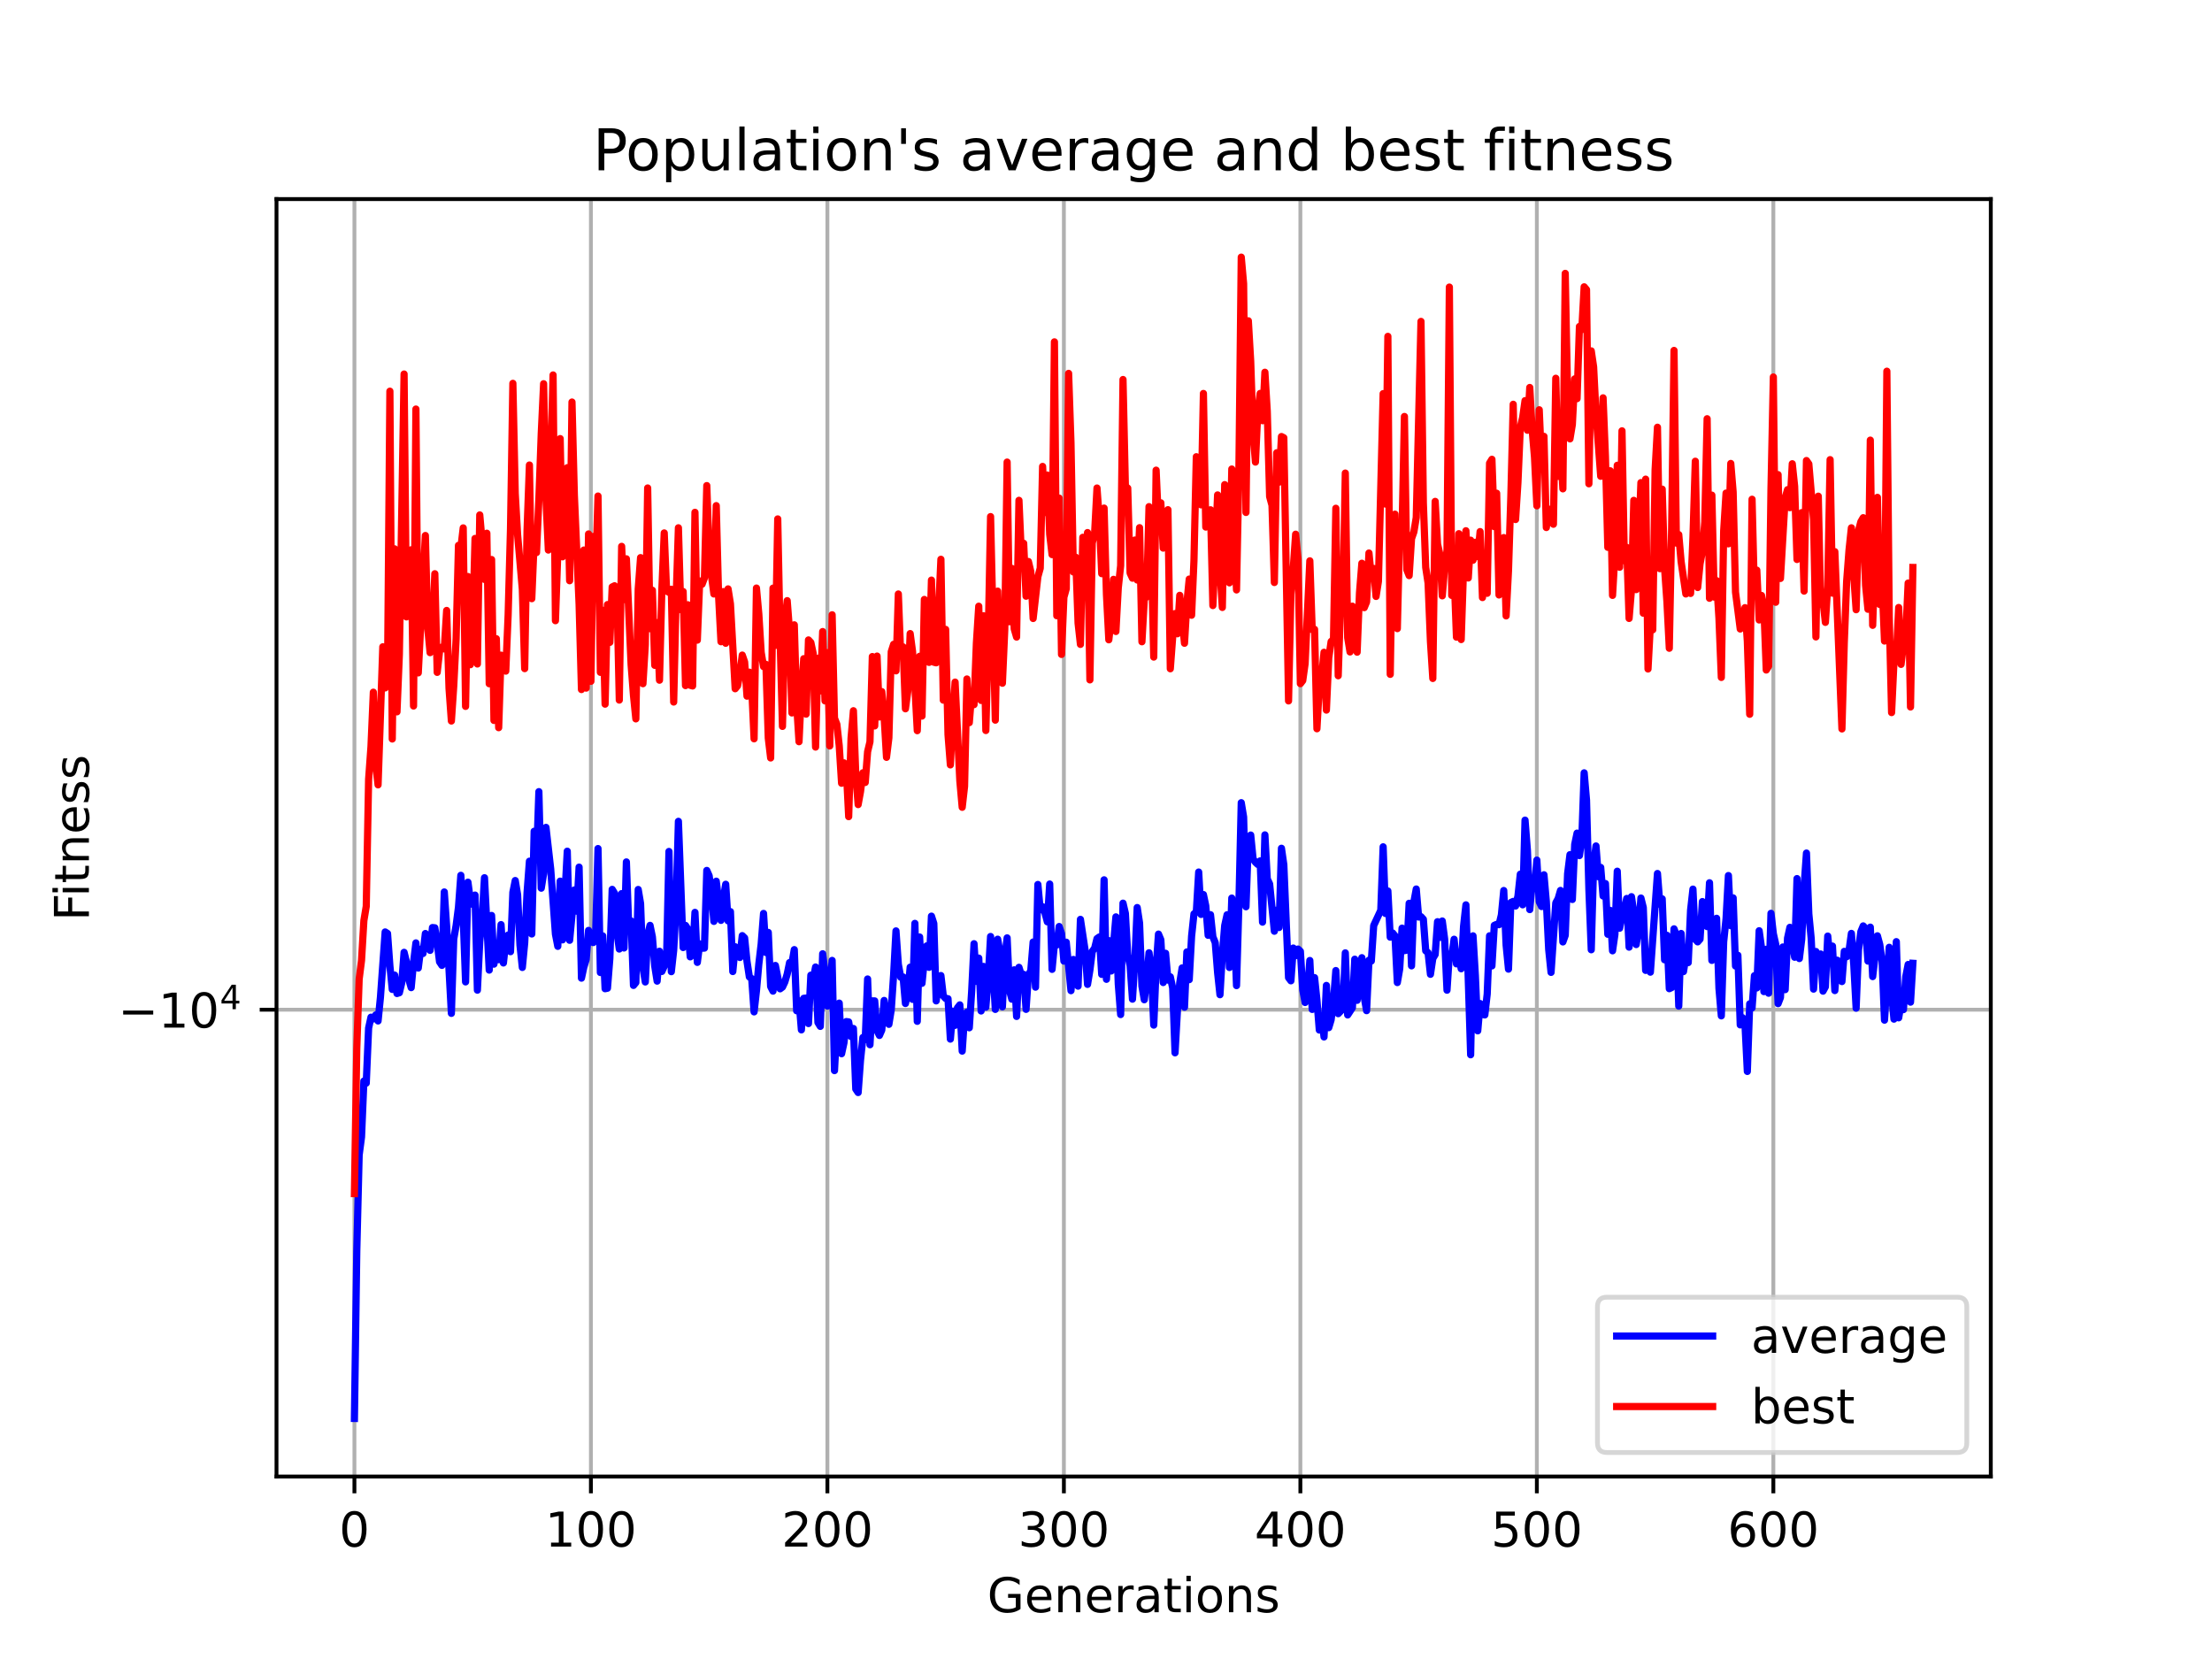 <?xml version="1.0" encoding="utf-8" standalone="no"?>
<!DOCTYPE svg PUBLIC "-//W3C//DTD SVG 1.1//EN"
  "http://www.w3.org/Graphics/SVG/1.1/DTD/svg11.dtd">
<!-- Created with matplotlib (https://matplotlib.org/) -->
<svg height="345.6pt" version="1.1" viewBox="0 0 460.8 345.6" width="460.8pt" xmlns="http://www.w3.org/2000/svg" xmlns:xlink="http://www.w3.org/1999/xlink">
 <defs>
  <style type="text/css">*{stroke-linecap:butt;stroke-linejoin:round;}</style>
 </defs>
 <g id="figure_1">
  <g id="patch_1">
   <path d="M 0 345.6 
L 460.8 345.6 
L 460.8 0 
L 0 0 
z
" style="fill:#ffffff;"/>
  </g>
  <g id="axes_1">
   <g id="patch_2">
    <path d="M 57.6 307.584 
L 414.72 307.584 
L 414.72 41.472 
L 57.6 41.472 
z
" style="fill:#ffffff;"/>
   </g>
   <g id="matplotlib.axis_1">
    <g id="xtick_1">
     <g id="line2d_1">
      <path clip-path="url(#p849c6e7dfd)" d="M 73.833 307.584 
L 73.833 41.472 
" style="fill:none;stroke:#b0b0b0;stroke-linecap:square;stroke-width:0.8;"/>
     </g>
     <g id="line2d_2">
      <defs>
       <path d="M 0 0 
L 0 3.5 
" id="m613e7c5fed" style="stroke:#000000;stroke-width:0.8;"/>
      </defs>
      <g>
       <use style="stroke:#000000;stroke-width:0.8;" x="73.833" xlink:href="#m613e7c5fed" y="307.584"/>
      </g>
     </g>
     <g id="text_1">
      <!-- 0 -->
      <g transform="translate(70.651 322.182)scale(0.1 -0.1)">
       <defs>
        <path d="M 31.781 66.406 
Q 24.172 66.406 20.328 58.906 
Q 16.5 51.422 16.5 36.375 
Q 16.5 21.391 20.328 13.891 
Q 24.172 6.391 31.781 6.391 
Q 39.453 6.391 43.281 13.891 
Q 47.125 21.391 47.125 36.375 
Q 47.125 51.422 43.281 58.906 
Q 39.453 66.406 31.781 66.406 
z
M 31.781 74.219 
Q 44.047 74.219 50.516 64.516 
Q 56.984 54.828 56.984 36.375 
Q 56.984 17.969 50.516 8.266 
Q 44.047 -1.422 31.781 -1.422 
Q 19.531 -1.422 13.062 8.266 
Q 6.594 17.969 6.594 36.375 
Q 6.594 54.828 13.062 64.516 
Q 19.531 74.219 31.781 74.219 
z
" id="DejaVuSans-48"/>
       </defs>
       <use xlink:href="#DejaVuSans-48"/>
      </g>
     </g>
    </g>
    <g id="xtick_2">
     <g id="line2d_3">
      <path clip-path="url(#p849c6e7dfd)" d="M 123.097 307.584 
L 123.097 41.472 
" style="fill:none;stroke:#b0b0b0;stroke-linecap:square;stroke-width:0.8;"/>
     </g>
     <g id="line2d_4">
      <g>
       <use style="stroke:#000000;stroke-width:0.8;" x="123.097" xlink:href="#m613e7c5fed" y="307.584"/>
      </g>
     </g>
     <g id="text_2">
      <!-- 100 -->
      <g transform="translate(113.554 322.182)scale(0.1 -0.1)">
       <defs>
        <path d="M 12.406 8.297 
L 28.516 8.297 
L 28.516 63.922 
L 10.984 60.406 
L 10.984 69.391 
L 28.422 72.906 
L 38.281 72.906 
L 38.281 8.297 
L 54.391 8.297 
L 54.391 0 
L 12.406 0 
z
" id="DejaVuSans-49"/>
       </defs>
       <use xlink:href="#DejaVuSans-49"/>
       <use x="63.623" xlink:href="#DejaVuSans-48"/>
       <use x="127.246" xlink:href="#DejaVuSans-48"/>
      </g>
     </g>
    </g>
    <g id="xtick_3">
     <g id="line2d_5">
      <path clip-path="url(#p849c6e7dfd)" d="M 172.362 307.584 
L 172.362 41.472 
" style="fill:none;stroke:#b0b0b0;stroke-linecap:square;stroke-width:0.8;"/>
     </g>
     <g id="line2d_6">
      <g>
       <use style="stroke:#000000;stroke-width:0.8;" x="172.362" xlink:href="#m613e7c5fed" y="307.584"/>
      </g>
     </g>
     <g id="text_3">
      <!-- 200 -->
      <g transform="translate(162.818 322.182)scale(0.1 -0.1)">
       <defs>
        <path d="M 19.188 8.297 
L 53.609 8.297 
L 53.609 0 
L 7.328 0 
L 7.328 8.297 
Q 12.938 14.109 22.625 23.891 
Q 32.328 33.688 34.812 36.531 
Q 39.547 41.844 41.422 45.531 
Q 43.312 49.219 43.312 52.781 
Q 43.312 58.594 39.234 62.25 
Q 35.156 65.922 28.609 65.922 
Q 23.969 65.922 18.812 64.312 
Q 13.672 62.703 7.812 59.422 
L 7.812 69.391 
Q 13.766 71.781 18.938 73 
Q 24.125 74.219 28.422 74.219 
Q 39.75 74.219 46.484 68.547 
Q 53.219 62.891 53.219 53.422 
Q 53.219 48.922 51.531 44.891 
Q 49.859 40.875 45.406 35.406 
Q 44.188 33.984 37.641 27.219 
Q 31.109 20.453 19.188 8.297 
z
" id="DejaVuSans-50"/>
       </defs>
       <use xlink:href="#DejaVuSans-50"/>
       <use x="63.623" xlink:href="#DejaVuSans-48"/>
       <use x="127.246" xlink:href="#DejaVuSans-48"/>
      </g>
     </g>
    </g>
    <g id="xtick_4">
     <g id="line2d_7">
      <path clip-path="url(#p849c6e7dfd)" d="M 221.627 307.584 
L 221.627 41.472 
" style="fill:none;stroke:#b0b0b0;stroke-linecap:square;stroke-width:0.8;"/>
     </g>
     <g id="line2d_8">
      <g>
       <use style="stroke:#000000;stroke-width:0.8;" x="221.627" xlink:href="#m613e7c5fed" y="307.584"/>
      </g>
     </g>
     <g id="text_4">
      <!-- 300 -->
      <g transform="translate(212.083 322.182)scale(0.1 -0.1)">
       <defs>
        <path d="M 40.578 39.312 
Q 47.656 37.797 51.625 33 
Q 55.609 28.219 55.609 21.188 
Q 55.609 10.406 48.188 4.484 
Q 40.766 -1.422 27.094 -1.422 
Q 22.516 -1.422 17.656 -0.516 
Q 12.797 0.391 7.625 2.203 
L 7.625 11.719 
Q 11.719 9.328 16.594 8.109 
Q 21.484 6.891 26.812 6.891 
Q 36.078 6.891 40.938 10.547 
Q 45.797 14.203 45.797 21.188 
Q 45.797 27.641 41.281 31.266 
Q 36.766 34.906 28.719 34.906 
L 20.219 34.906 
L 20.219 43.016 
L 29.109 43.016 
Q 36.375 43.016 40.234 45.922 
Q 44.094 48.828 44.094 54.297 
Q 44.094 59.906 40.109 62.906 
Q 36.141 65.922 28.719 65.922 
Q 24.656 65.922 20.016 65.031 
Q 15.375 64.156 9.812 62.312 
L 9.812 71.094 
Q 15.438 72.656 20.344 73.438 
Q 25.25 74.219 29.594 74.219 
Q 40.828 74.219 47.359 69.109 
Q 53.906 64.016 53.906 55.328 
Q 53.906 49.266 50.438 45.094 
Q 46.969 40.922 40.578 39.312 
z
" id="DejaVuSans-51"/>
       </defs>
       <use xlink:href="#DejaVuSans-51"/>
       <use x="63.623" xlink:href="#DejaVuSans-48"/>
       <use x="127.246" xlink:href="#DejaVuSans-48"/>
      </g>
     </g>
    </g>
    <g id="xtick_5">
     <g id="line2d_9">
      <path clip-path="url(#p849c6e7dfd)" d="M 270.892 307.584 
L 270.892 41.472 
" style="fill:none;stroke:#b0b0b0;stroke-linecap:square;stroke-width:0.8;"/>
     </g>
     <g id="line2d_10">
      <g>
       <use style="stroke:#000000;stroke-width:0.8;" x="270.892" xlink:href="#m613e7c5fed" y="307.584"/>
      </g>
     </g>
     <g id="text_5">
      <!-- 400 -->
      <g transform="translate(261.348 322.182)scale(0.1 -0.1)">
       <defs>
        <path d="M 37.797 64.312 
L 12.891 25.391 
L 37.797 25.391 
z
M 35.203 72.906 
L 47.609 72.906 
L 47.609 25.391 
L 58.016 25.391 
L 58.016 17.188 
L 47.609 17.188 
L 47.609 0 
L 37.797 0 
L 37.797 17.188 
L 4.891 17.188 
L 4.891 26.703 
z
" id="DejaVuSans-52"/>
       </defs>
       <use xlink:href="#DejaVuSans-52"/>
       <use x="63.623" xlink:href="#DejaVuSans-48"/>
       <use x="127.246" xlink:href="#DejaVuSans-48"/>
      </g>
     </g>
    </g>
    <g id="xtick_6">
     <g id="line2d_11">
      <path clip-path="url(#p849c6e7dfd)" d="M 320.156 307.584 
L 320.156 41.472 
" style="fill:none;stroke:#b0b0b0;stroke-linecap:square;stroke-width:0.8;"/>
     </g>
     <g id="line2d_12">
      <g>
       <use style="stroke:#000000;stroke-width:0.8;" x="320.156" xlink:href="#m613e7c5fed" y="307.584"/>
      </g>
     </g>
     <g id="text_6">
      <!-- 500 -->
      <g transform="translate(310.613 322.182)scale(0.1 -0.1)">
       <defs>
        <path d="M 10.797 72.906 
L 49.516 72.906 
L 49.516 64.594 
L 19.828 64.594 
L 19.828 46.734 
Q 21.969 47.469 24.109 47.828 
Q 26.266 48.188 28.422 48.188 
Q 40.625 48.188 47.75 41.5 
Q 54.891 34.812 54.891 23.391 
Q 54.891 11.625 47.562 5.094 
Q 40.234 -1.422 26.906 -1.422 
Q 22.312 -1.422 17.547 -0.641 
Q 12.797 0.141 7.719 1.703 
L 7.719 11.625 
Q 12.109 9.234 16.797 8.062 
Q 21.484 6.891 26.703 6.891 
Q 35.156 6.891 40.078 11.328 
Q 45.016 15.766 45.016 23.391 
Q 45.016 31 40.078 35.438 
Q 35.156 39.891 26.703 39.891 
Q 22.75 39.891 18.812 39.016 
Q 14.891 38.141 10.797 36.281 
z
" id="DejaVuSans-53"/>
       </defs>
       <use xlink:href="#DejaVuSans-53"/>
       <use x="63.623" xlink:href="#DejaVuSans-48"/>
       <use x="127.246" xlink:href="#DejaVuSans-48"/>
      </g>
     </g>
    </g>
    <g id="xtick_7">
     <g id="line2d_13">
      <path clip-path="url(#p849c6e7dfd)" d="M 369.421 307.584 
L 369.421 41.472 
" style="fill:none;stroke:#b0b0b0;stroke-linecap:square;stroke-width:0.8;"/>
     </g>
     <g id="line2d_14">
      <g>
       <use style="stroke:#000000;stroke-width:0.8;" x="369.421" xlink:href="#m613e7c5fed" y="307.584"/>
      </g>
     </g>
     <g id="text_7">
      <!-- 600 -->
      <g transform="translate(359.877 322.182)scale(0.1 -0.1)">
       <defs>
        <path d="M 33.016 40.375 
Q 26.375 40.375 22.484 35.828 
Q 18.609 31.297 18.609 23.391 
Q 18.609 15.531 22.484 10.953 
Q 26.375 6.391 33.016 6.391 
Q 39.656 6.391 43.531 10.953 
Q 47.406 15.531 47.406 23.391 
Q 47.406 31.297 43.531 35.828 
Q 39.656 40.375 33.016 40.375 
z
M 52.594 71.297 
L 52.594 62.312 
Q 48.875 64.062 45.094 64.984 
Q 41.312 65.922 37.594 65.922 
Q 27.828 65.922 22.672 59.328 
Q 17.531 52.734 16.797 39.406 
Q 19.672 43.656 24.016 45.922 
Q 28.375 48.188 33.594 48.188 
Q 44.578 48.188 50.953 41.516 
Q 57.328 34.859 57.328 23.391 
Q 57.328 12.156 50.688 5.359 
Q 44.047 -1.422 33.016 -1.422 
Q 20.359 -1.422 13.672 8.266 
Q 6.984 17.969 6.984 36.375 
Q 6.984 53.656 15.188 63.938 
Q 23.391 74.219 37.203 74.219 
Q 40.922 74.219 44.703 73.484 
Q 48.484 72.75 52.594 71.297 
z
" id="DejaVuSans-54"/>
       </defs>
       <use xlink:href="#DejaVuSans-54"/>
       <use x="63.623" xlink:href="#DejaVuSans-48"/>
       <use x="127.246" xlink:href="#DejaVuSans-48"/>
      </g>
     </g>
    </g>
    <g id="text_8">
     <!-- Generations -->
     <g transform="translate(205.662 335.861)scale(0.1 -0.1)">
      <defs>
       <path d="M 59.516 10.406 
L 59.516 29.984 
L 43.406 29.984 
L 43.406 38.094 
L 69.281 38.094 
L 69.281 6.781 
Q 63.578 2.734 56.688 0.656 
Q 49.812 -1.422 42 -1.422 
Q 24.906 -1.422 15.25 8.562 
Q 5.609 18.562 5.609 36.375 
Q 5.609 54.25 15.25 64.234 
Q 24.906 74.219 42 74.219 
Q 49.125 74.219 55.547 72.453 
Q 61.969 70.703 67.391 67.281 
L 67.391 56.781 
Q 61.922 61.422 55.766 63.766 
Q 49.609 66.109 42.828 66.109 
Q 29.438 66.109 22.719 58.641 
Q 16.016 51.172 16.016 36.375 
Q 16.016 21.625 22.719 14.156 
Q 29.438 6.688 42.828 6.688 
Q 48.047 6.688 52.141 7.594 
Q 56.25 8.5 59.516 10.406 
z
" id="DejaVuSans-71"/>
       <path d="M 56.203 29.594 
L 56.203 25.203 
L 14.891 25.203 
Q 15.484 15.922 20.484 11.062 
Q 25.484 6.203 34.422 6.203 
Q 39.594 6.203 44.453 7.469 
Q 49.312 8.734 54.109 11.281 
L 54.109 2.781 
Q 49.266 0.734 44.188 -0.344 
Q 39.109 -1.422 33.891 -1.422 
Q 20.797 -1.422 13.156 6.188 
Q 5.516 13.812 5.516 26.812 
Q 5.516 40.234 12.766 48.109 
Q 20.016 56 32.328 56 
Q 43.359 56 49.781 48.891 
Q 56.203 41.797 56.203 29.594 
z
M 47.219 32.234 
Q 47.125 39.594 43.094 43.984 
Q 39.062 48.391 32.422 48.391 
Q 24.906 48.391 20.391 44.141 
Q 15.875 39.891 15.188 32.172 
z
" id="DejaVuSans-101"/>
       <path d="M 54.891 33.016 
L 54.891 0 
L 45.906 0 
L 45.906 32.719 
Q 45.906 40.484 42.875 44.328 
Q 39.844 48.188 33.797 48.188 
Q 26.516 48.188 22.312 43.547 
Q 18.109 38.922 18.109 30.906 
L 18.109 0 
L 9.078 0 
L 9.078 54.688 
L 18.109 54.688 
L 18.109 46.188 
Q 21.344 51.125 25.703 53.562 
Q 30.078 56 35.797 56 
Q 45.219 56 50.047 50.172 
Q 54.891 44.344 54.891 33.016 
z
" id="DejaVuSans-110"/>
       <path d="M 41.109 46.297 
Q 39.594 47.172 37.812 47.578 
Q 36.031 48 33.891 48 
Q 26.266 48 22.188 43.047 
Q 18.109 38.094 18.109 28.812 
L 18.109 0 
L 9.078 0 
L 9.078 54.688 
L 18.109 54.688 
L 18.109 46.188 
Q 20.953 51.172 25.484 53.578 
Q 30.031 56 36.531 56 
Q 37.453 56 38.578 55.875 
Q 39.703 55.766 41.062 55.516 
z
" id="DejaVuSans-114"/>
       <path d="M 34.281 27.484 
Q 23.391 27.484 19.188 25 
Q 14.984 22.516 14.984 16.5 
Q 14.984 11.719 18.141 8.906 
Q 21.297 6.109 26.703 6.109 
Q 34.188 6.109 38.703 11.406 
Q 43.219 16.703 43.219 25.484 
L 43.219 27.484 
z
M 52.203 31.203 
L 52.203 0 
L 43.219 0 
L 43.219 8.297 
Q 40.141 3.328 35.547 0.953 
Q 30.953 -1.422 24.312 -1.422 
Q 15.922 -1.422 10.953 3.297 
Q 6 8.016 6 15.922 
Q 6 25.141 12.172 29.828 
Q 18.359 34.516 30.609 34.516 
L 43.219 34.516 
L 43.219 35.406 
Q 43.219 41.609 39.141 45 
Q 35.062 48.391 27.688 48.391 
Q 23 48.391 18.547 47.266 
Q 14.109 46.141 10.016 43.891 
L 10.016 52.203 
Q 14.938 54.109 19.578 55.047 
Q 24.219 56 28.609 56 
Q 40.484 56 46.344 49.844 
Q 52.203 43.703 52.203 31.203 
z
" id="DejaVuSans-97"/>
       <path d="M 18.312 70.219 
L 18.312 54.688 
L 36.812 54.688 
L 36.812 47.703 
L 18.312 47.703 
L 18.312 18.016 
Q 18.312 11.328 20.141 9.422 
Q 21.969 7.516 27.594 7.516 
L 36.812 7.516 
L 36.812 0 
L 27.594 0 
Q 17.188 0 13.234 3.875 
Q 9.281 7.766 9.281 18.016 
L 9.281 47.703 
L 2.688 47.703 
L 2.688 54.688 
L 9.281 54.688 
L 9.281 70.219 
z
" id="DejaVuSans-116"/>
       <path d="M 9.422 54.688 
L 18.406 54.688 
L 18.406 0 
L 9.422 0 
z
M 9.422 75.984 
L 18.406 75.984 
L 18.406 64.594 
L 9.422 64.594 
z
" id="DejaVuSans-105"/>
       <path d="M 30.609 48.391 
Q 23.391 48.391 19.188 42.75 
Q 14.984 37.109 14.984 27.297 
Q 14.984 17.484 19.156 11.844 
Q 23.344 6.203 30.609 6.203 
Q 37.797 6.203 41.984 11.859 
Q 46.188 17.531 46.188 27.297 
Q 46.188 37.016 41.984 42.703 
Q 37.797 48.391 30.609 48.391 
z
M 30.609 56 
Q 42.328 56 49.016 48.375 
Q 55.719 40.766 55.719 27.297 
Q 55.719 13.875 49.016 6.219 
Q 42.328 -1.422 30.609 -1.422 
Q 18.844 -1.422 12.172 6.219 
Q 5.516 13.875 5.516 27.297 
Q 5.516 40.766 12.172 48.375 
Q 18.844 56 30.609 56 
z
" id="DejaVuSans-111"/>
       <path d="M 44.281 53.078 
L 44.281 44.578 
Q 40.484 46.531 36.375 47.5 
Q 32.281 48.484 27.875 48.484 
Q 21.188 48.484 17.844 46.438 
Q 14.5 44.391 14.5 40.281 
Q 14.5 37.156 16.891 35.375 
Q 19.281 33.594 26.516 31.984 
L 29.594 31.297 
Q 39.156 29.25 43.188 25.516 
Q 47.219 21.781 47.219 15.094 
Q 47.219 7.469 41.188 3.016 
Q 35.156 -1.422 24.609 -1.422 
Q 20.219 -1.422 15.453 -0.562 
Q 10.688 0.297 5.422 2 
L 5.422 11.281 
Q 10.406 8.688 15.234 7.391 
Q 20.062 6.109 24.812 6.109 
Q 31.156 6.109 34.562 8.281 
Q 37.984 10.453 37.984 14.406 
Q 37.984 18.062 35.516 20.016 
Q 33.062 21.969 24.703 23.781 
L 21.578 24.516 
Q 13.234 26.266 9.516 29.906 
Q 5.812 33.547 5.812 39.891 
Q 5.812 47.609 11.281 51.797 
Q 16.75 56 26.812 56 
Q 31.781 56 36.172 55.266 
Q 40.578 54.547 44.281 53.078 
z
" id="DejaVuSans-115"/>
      </defs>
      <use xlink:href="#DejaVuSans-71"/>
      <use x="77.49" xlink:href="#DejaVuSans-101"/>
      <use x="139.014" xlink:href="#DejaVuSans-110"/>
      <use x="202.393" xlink:href="#DejaVuSans-101"/>
      <use x="263.916" xlink:href="#DejaVuSans-114"/>
      <use x="305.029" xlink:href="#DejaVuSans-97"/>
      <use x="366.309" xlink:href="#DejaVuSans-116"/>
      <use x="405.518" xlink:href="#DejaVuSans-105"/>
      <use x="433.301" xlink:href="#DejaVuSans-111"/>
      <use x="494.482" xlink:href="#DejaVuSans-110"/>
      <use x="557.861" xlink:href="#DejaVuSans-115"/>
     </g>
    </g>
   </g>
   <g id="matplotlib.axis_2">
    <g id="ytick_1">
     <g id="line2d_15">
      <path clip-path="url(#p849c6e7dfd)" d="M 57.6 210.338 
L 414.72 210.338 
" style="fill:none;stroke:#b0b0b0;stroke-linecap:square;stroke-width:0.8;"/>
     </g>
     <g id="line2d_16">
      <defs>
       <path d="M 0 0 
L -3.5 0 
" id="mce95e68d8e" style="stroke:#000000;stroke-width:0.8;"/>
      </defs>
      <g>
       <use style="stroke:#000000;stroke-width:0.8;" x="57.6" xlink:href="#mce95e68d8e" y="210.338"/>
      </g>
     </g>
     <g id="text_9">
      <!-- $\mathdefault{-10^{4}}$ -->
      <g transform="translate(24.6 214.137)scale(0.1 -0.1)">
       <defs>
        <path d="M 10.594 35.5 
L 73.188 35.5 
L 73.188 27.203 
L 10.594 27.203 
z
" id="DejaVuSans-8722"/>
       </defs>
       <use transform="translate(0 0.684)" xlink:href="#DejaVuSans-8722"/>
       <use transform="translate(83.789 0.684)" xlink:href="#DejaVuSans-49"/>
       <use transform="translate(147.412 0.684)" xlink:href="#DejaVuSans-48"/>
       <use transform="translate(211.992 38.966)scale(0.7)" xlink:href="#DejaVuSans-52"/>
      </g>
     </g>
    </g>
    <g id="text_10">
     <!-- Fitness -->
     <g transform="translate(18.52 191.845)rotate(-90)scale(0.1 -0.1)">
      <defs>
       <path d="M 9.812 72.906 
L 51.703 72.906 
L 51.703 64.594 
L 19.672 64.594 
L 19.672 43.109 
L 48.578 43.109 
L 48.578 34.812 
L 19.672 34.812 
L 19.672 0 
L 9.812 0 
z
" id="DejaVuSans-70"/>
      </defs>
      <use xlink:href="#DejaVuSans-70"/>
      <use x="50.27" xlink:href="#DejaVuSans-105"/>
      <use x="78.053" xlink:href="#DejaVuSans-116"/>
      <use x="117.262" xlink:href="#DejaVuSans-110"/>
      <use x="180.641" xlink:href="#DejaVuSans-101"/>
      <use x="242.164" xlink:href="#DejaVuSans-115"/>
      <use x="294.264" xlink:href="#DejaVuSans-115"/>
     </g>
    </g>
   </g>
   <g id="line2d_17">
    <path clip-path="url(#p849c6e7dfd)" d="M 73.833 295.488 
L 74.325 260.62 
L 74.818 240.605 
L 75.311 236.87 
L 75.803 225.199 
L 76.296 225.642 
L 76.789 214.158 
L 77.281 211.9 
L 77.774 212.266 
L 78.267 211.428 
L 78.759 212.684 
L 79.252 207.76 
L 80.237 194.141 
L 80.73 194.464 
L 81.222 201.215 
L 81.715 206.111 
L 82.208 203.124 
L 82.7 206.966 
L 83.193 206.805 
L 83.686 204.768 
L 84.178 198.389 
L 84.671 200.369 
L 85.164 204.056 
L 85.656 205.74 
L 86.149 200.474 
L 86.642 196.426 
L 87.134 201.663 
L 87.627 197.749 
L 88.119 198.633 
L 88.612 194.469 
L 89.105 195.819 
L 89.597 197.977 
L 90.09 193.228 
L 90.583 193.276 
L 91.075 196.427 
L 91.568 200.365 
L 92.061 201.107 
L 92.553 185.812 
L 93.046 192.924 
L 94.031 211.102 
L 94.524 195.624 
L 95.017 192.802 
L 95.509 188.985 
L 96.002 182.345 
L 96.495 191.234 
L 96.987 204.545 
L 97.48 183.775 
L 97.972 187.471 
L 98.465 188.397 
L 98.958 186.463 
L 99.45 206.266 
L 99.943 196.136 
L 100.436 191.157 
L 100.928 182.849 
L 101.914 202.09 
L 102.406 190.706 
L 102.899 200.848 
L 103.392 197.845 
L 103.884 199.923 
L 104.377 192.613 
L 104.87 200.603 
L 105.362 196.126 
L 105.855 194.78 
L 106.347 198.252 
L 106.84 185.88 
L 107.333 183.433 
L 107.825 186.381 
L 108.318 196.872 
L 108.811 201.537 
L 109.303 196.453 
L 109.796 185.957 
L 110.289 179.406 
L 110.781 194.565 
L 111.274 173.17 
L 111.767 179.077 
L 112.259 164.916 
L 112.752 185.022 
L 113.245 182.008 
L 113.737 172.358 
L 114.722 181.042 
L 115.708 194.61 
L 116.2 197.138 
L 116.693 183.561 
L 117.186 195.789 
L 118.171 177.32 
L 118.664 195.879 
L 119.649 185.398 
L 120.142 189.814 
L 120.634 180.637 
L 121.127 203.767 
L 121.62 201.491 
L 122.112 199.861 
L 122.605 193.825 
L 123.097 196.171 
L 123.59 196.35 
L 124.083 194.616 
L 124.575 176.771 
L 125.068 202.593 
L 125.561 194.961 
L 126.053 205.968 
L 126.546 205.86 
L 127.039 199.688 
L 127.531 185.272 
L 128.024 186.089 
L 128.517 194.238 
L 129.009 197.702 
L 129.502 186.155 
L 129.995 197.48 
L 130.487 179.557 
L 130.98 193.152 
L 131.472 191.849 
L 131.965 205.28 
L 132.458 204.685 
L 132.95 185.295 
L 133.443 188.217 
L 133.936 201.607 
L 134.428 204.561 
L 134.921 194.737 
L 135.414 192.771 
L 135.906 195.173 
L 136.399 201.293 
L 136.892 204.385 
L 137.384 198.159 
L 137.877 202.371 
L 138.37 201.276 
L 138.862 199.58 
L 139.355 177.376 
L 139.847 202.417 
L 140.34 197.974 
L 140.833 188.917 
L 141.325 171.099 
L 142.311 197.39 
L 142.803 192.779 
L 143.296 193.558 
L 143.789 199.333 
L 144.281 198.879 
L 144.774 190.065 
L 145.267 200.481 
L 145.759 196.623 
L 146.252 197.53 
L 146.745 197.508 
L 147.237 181.326 
L 147.73 182.449 
L 148.222 186.218 
L 148.715 191.944 
L 149.208 183.57 
L 150.193 191.728 
L 150.686 187.201 
L 151.178 184.211 
L 151.671 191.833 
L 152.164 189.908 
L 152.656 202.389 
L 153.149 197.225 
L 153.642 197.866 
L 154.134 199.463 
L 154.627 194.911 
L 155.12 195.397 
L 155.612 200.254 
L 156.105 203.508 
L 156.597 203.885 
L 157.09 210.792 
L 157.583 206.401 
L 158.075 200.837 
L 158.568 196.646 
L 159.061 190.286 
L 159.553 198.43 
L 160.046 194.237 
L 160.539 205.516 
L 161.031 206.47 
L 161.524 201.121 
L 162.509 205.989 
L 163.002 205.617 
L 163.495 204.565 
L 163.987 202.913 
L 164.48 200.522 
L 164.972 200.67 
L 165.465 197.826 
L 165.958 210.564 
L 166.45 208.481 
L 166.943 214.54 
L 167.436 207.968 
L 167.928 207.916 
L 168.421 213.229 
L 168.914 203.148 
L 169.406 203.991 
L 169.899 201.446 
L 170.392 213.004 
L 170.884 213.813 
L 171.377 198.69 
L 171.87 202.723 
L 172.362 209.584 
L 172.855 206.018 
L 173.347 200.074 
L 173.84 223.027 
L 174.333 213.641 
L 174.825 208.971 
L 175.318 219.511 
L 175.811 217.235 
L 176.303 212.815 
L 176.796 212.881 
L 177.289 215.936 
L 177.781 214.252 
L 178.274 226.865 
L 178.767 227.594 
L 179.259 220.858 
L 179.752 216.129 
L 180.245 216.598 
L 180.737 203.941 
L 181.23 217.637 
L 181.722 208.503 
L 182.215 208.505 
L 182.708 214.705 
L 183.2 215.701 
L 183.693 214.575 
L 184.186 208.412 
L 184.678 212.428 
L 185.171 213.39 
L 185.664 210.354 
L 186.156 203.078 
L 186.649 193.924 
L 187.142 200.892 
L 187.634 203.575 
L 188.127 203.52 
L 188.62 209.046 
L 189.112 206.84 
L 189.605 201.478 
L 190.097 208.186 
L 190.59 192.356 
L 191.083 212.76 
L 191.575 195.193 
L 192.068 204.842 
L 192.561 199.971 
L 193.053 197.043 
L 193.546 201.516 
L 194.039 190.849 
L 194.531 192.387 
L 195.024 208.502 
L 195.517 204.742 
L 196.009 203.224 
L 196.502 207.449 
L 196.995 207.997 
L 197.487 208.053 
L 197.98 216.464 
L 198.472 210.638 
L 198.965 213.601 
L 199.458 209.956 
L 199.95 209.335 
L 200.443 218.964 
L 200.936 211.671 
L 201.428 210.85 
L 201.921 214.105 
L 202.414 206.53 
L 202.906 196.595 
L 203.399 204.434 
L 203.892 199.586 
L 204.384 210.604 
L 204.877 201.323 
L 205.37 209.817 
L 205.862 203.788 
L 206.355 195.088 
L 206.847 201.761 
L 207.34 210.274 
L 207.833 195.652 
L 208.325 198.408 
L 208.818 209.743 
L 209.311 199.464 
L 209.803 195.378 
L 210.296 206.326 
L 210.789 208.154 
L 211.281 202.036 
L 211.774 211.74 
L 212.267 201.512 
L 212.759 203.112 
L 213.252 202.975 
L 213.745 210.266 
L 214.237 203.134 
L 214.73 202.197 
L 215.222 196.242 
L 215.715 205.641 
L 216.208 184.253 
L 216.7 189.537 
L 217.193 188.882 
L 217.686 190.163 
L 218.178 192.032 
L 218.671 184.162 
L 219.164 201.932 
L 219.656 196.663 
L 220.149 196.866 
L 220.642 193.009 
L 221.134 194.467 
L 221.627 200.212 
L 222.12 196.28 
L 223.105 206.375 
L 223.597 199.873 
L 224.09 204.639 
L 224.583 205.431 
L 225.075 191.522 
L 226.061 198.049 
L 226.553 205.063 
L 227.046 202.089 
L 227.539 198.188 
L 228.031 197.53 
L 228.524 195.534 
L 229.017 195.185 
L 229.509 202.983 
L 230.002 183.285 
L 230.495 204.004 
L 230.987 195.942 
L 231.48 202.278 
L 232.465 191.005 
L 232.958 205.005 
L 233.45 211.351 
L 233.943 188.147 
L 234.436 190.278 
L 234.928 198.925 
L 235.421 201.154 
L 235.914 208.143 
L 236.406 200.249 
L 236.899 189.059 
L 237.392 192.3 
L 237.884 205.423 
L 238.377 208.264 
L 238.87 204.153 
L 239.362 198.481 
L 239.855 202.345 
L 240.348 213.544 
L 240.84 201.666 
L 241.333 194.592 
L 241.825 195.776 
L 242.318 204.68 
L 242.811 198.586 
L 243.303 204.172 
L 243.796 203.487 
L 244.289 205.805 
L 244.781 219.32 
L 245.274 210.632 
L 245.767 204.723 
L 246.259 201.637 
L 246.752 209.823 
L 247.245 198.305 
L 247.737 204.081 
L 248.23 195.027 
L 248.723 190.378 
L 249.215 190.01 
L 249.708 181.663 
L 250.2 190.493 
L 250.693 186.352 
L 251.186 188.694 
L 251.678 194.843 
L 252.171 190.551 
L 252.664 195.169 
L 253.156 196.373 
L 253.649 202.611 
L 254.142 207.216 
L 254.634 198.786 
L 255.127 192.804 
L 255.62 190.563 
L 256.112 201.547 
L 256.605 187.087 
L 257.098 192.804 
L 257.59 205.321 
L 258.083 188.396 
L 258.575 167.216 
L 259.068 170.202 
L 259.561 188.891 
L 260.053 175.417 
L 260.546 173.959 
L 261.039 178.928 
L 261.531 179.616 
L 262.024 180.076 
L 262.517 179.338 
L 263.009 192.096 
L 263.502 173.921 
L 263.995 183.095 
L 264.487 184.146 
L 265.473 193.992 
L 265.965 189.606 
L 266.458 193.218 
L 266.95 176.709 
L 267.443 180.133 
L 268.428 203.662 
L 268.921 204.318 
L 269.414 197.496 
L 269.906 199.089 
L 270.399 197.709 
L 270.892 198.177 
L 271.384 206.235 
L 271.877 208.835 
L 272.37 206.689 
L 272.862 200.089 
L 273.355 210.28 
L 273.848 203.663 
L 274.34 208.311 
L 274.833 214.573 
L 275.325 211.7 
L 275.818 216.014 
L 276.311 205.285 
L 276.803 214.082 
L 277.296 212.444 
L 277.789 208.531 
L 278.281 202.187 
L 278.774 211.166 
L 279.759 210.141 
L 280.252 198.503 
L 280.745 211.431 
L 281.73 209.919 
L 282.223 199.82 
L 282.715 208.388 
L 283.208 202.809 
L 283.7 199.506 
L 284.193 207.749 
L 284.686 210.538 
L 285.178 200.027 
L 285.671 200.205 
L 286.164 192.813 
L 287.642 189.633 
L 288.134 176.408 
L 288.627 190.305 
L 289.12 185.604 
L 289.612 195.228 
L 290.105 194.354 
L 290.598 194.95 
L 291.09 204.685 
L 291.583 201.859 
L 292.075 193.35 
L 292.568 198.036 
L 293.061 197.922 
L 293.553 188.169 
L 294.046 201.203 
L 294.539 187.861 
L 295.031 185.197 
L 295.524 191.031 
L 296.017 190.959 
L 296.509 191.5 
L 297.002 198.066 
L 297.495 198.47 
L 297.987 202.966 
L 298.48 199.661 
L 298.973 198.838 
L 299.465 192.007 
L 299.958 195.27 
L 300.45 191.86 
L 300.943 195.605 
L 301.436 206.276 
L 301.928 198.766 
L 302.421 199.389 
L 302.914 195.664 
L 303.406 200.789 
L 303.899 199.324 
L 304.392 201.807 
L 304.884 192.964 
L 305.377 188.498 
L 306.362 219.728 
L 306.855 194.951 
L 307.348 203.246 
L 307.84 214.741 
L 308.333 209.054 
L 308.825 211.328 
L 309.318 211.425 
L 309.811 207.074 
L 310.303 194.942 
L 310.796 201.22 
L 311.289 192.773 
L 311.781 192.559 
L 312.274 192.626 
L 312.767 190.579 
L 313.259 185.513 
L 313.752 196.881 
L 314.245 201.888 
L 314.737 188.012 
L 315.23 187.781 
L 315.723 188.734 
L 316.215 186.673 
L 316.708 182.105 
L 317.2 188.487 
L 317.693 170.85 
L 318.186 177.127 
L 318.678 189.486 
L 319.171 184.179 
L 319.664 184.972 
L 320.156 179.175 
L 320.649 187.86 
L 321.142 188.85 
L 321.634 182.232 
L 322.127 187.796 
L 322.62 197.781 
L 323.112 202.565 
L 324.098 188.087 
L 324.59 187.198 
L 325.083 185.494 
L 325.575 196.223 
L 326.068 194.856 
L 326.561 182.01 
L 327.053 178.042 
L 327.546 187.377 
L 328.039 175.899 
L 328.531 173.557 
L 329.024 178.236 
L 329.517 174.778 
L 330.009 160.996 
L 330.502 166.686 
L 330.995 185.293 
L 331.487 197.851 
L 331.98 180.074 
L 332.473 176.23 
L 332.965 182.631 
L 333.458 180.698 
L 333.95 186.652 
L 334.443 184.061 
L 334.936 194.626 
L 335.428 189.646 
L 335.921 198.07 
L 336.414 194.665 
L 336.906 181.489 
L 337.399 193.365 
L 337.892 190.79 
L 338.384 189.485 
L 338.877 187.173 
L 339.37 197.309 
L 339.862 186.796 
L 340.355 190.119 
L 340.848 196.768 
L 341.34 193.709 
L 341.833 187.077 
L 342.325 189.05 
L 342.818 202.149 
L 343.311 199.025 
L 343.803 202.518 
L 345.281 181.968 
L 345.774 188.368 
L 346.267 187.247 
L 346.759 199.94 
L 347.252 194.837 
L 347.745 205.962 
L 348.237 205.725 
L 348.73 193.495 
L 349.223 194.86 
L 349.715 209.589 
L 350.208 194.459 
L 350.7 202.399 
L 351.193 199.352 
L 351.686 200.532 
L 352.178 189.613 
L 352.671 185.222 
L 353.164 195.684 
L 353.656 196.209 
L 354.149 195.644 
L 354.642 187.817 
L 355.134 191.554 
L 355.627 193.028 
L 356.12 183.897 
L 356.612 200.07 
L 357.105 197.339 
L 357.598 191.3 
L 358.09 205.888 
L 358.583 211.622 
L 359.075 196.187 
L 359.568 191.389 
L 360.061 182.393 
L 360.553 192.835 
L 361.046 187.047 
L 361.539 201.24 
L 362.031 199.002 
L 362.524 213.503 
L 363.017 212.012 
L 363.509 213.352 
L 364.002 223.197 
L 364.495 209.118 
L 364.987 209.969 
L 365.48 203.253 
L 365.973 205.805 
L 366.465 193.891 
L 366.958 197.465 
L 367.45 206.569 
L 367.943 197.758 
L 368.436 206.905 
L 368.928 190.259 
L 369.421 194.511 
L 369.914 196.705 
L 370.406 209.072 
L 370.899 207.8 
L 371.392 197.276 
L 371.884 206.161 
L 372.377 195.427 
L 372.87 193.18 
L 373.855 199.41 
L 374.348 183.026 
L 374.84 199.681 
L 375.333 195.644 
L 375.825 184.604 
L 376.318 177.709 
L 376.811 190.372 
L 377.303 195.496 
L 377.796 206.052 
L 378.289 198.215 
L 378.781 200.377 
L 379.274 198.732 
L 379.767 206.474 
L 380.259 205.562 
L 380.752 195.001 
L 381.245 200.09 
L 381.737 197.087 
L 382.23 206.352 
L 382.723 200.026 
L 383.215 201.622 
L 383.708 204.477 
L 384.201 198.186 
L 384.693 199.309 
L 385.186 198.036 
L 385.678 194.447 
L 386.171 200.906 
L 386.664 210.021 
L 387.156 197.884 
L 387.649 194.086 
L 388.142 192.885 
L 388.634 193.424 
L 389.127 200.211 
L 389.62 193.144 
L 390.112 203.438 
L 391.098 194.944 
L 391.59 196.755 
L 392.083 200.327 
L 392.576 212.515 
L 393.561 197.337 
L 394.053 207.077 
L 394.546 212.303 
L 395.039 196.165 
L 395.531 212.03 
L 396.024 209.039 
L 396.517 210.325 
L 397.009 203.434 
L 397.502 200.919 
L 397.995 208.766 
L 398.487 200.673 
L 398.487 200.673 
" style="fill:none;stroke:#0000ff;stroke-linecap:square;stroke-width:1.5;"/>
   </g>
   <g id="line2d_18">
    <path clip-path="url(#p849c6e7dfd)" d="M 73.833 248.657 
L 74.325 218.418 
L 74.818 203.968 
L 75.311 200.088 
L 75.803 191.771 
L 76.296 188.802 
L 76.789 162.358 
L 77.281 155.538 
L 77.774 144.198 
L 78.267 159.289 
L 78.759 163.498 
L 79.744 134.74 
L 80.237 143.308 
L 80.73 140.524 
L 81.222 81.494 
L 81.715 153.944 
L 82.208 114.334 
L 82.7 148.287 
L 83.193 136.307 
L 84.178 77.919 
L 84.671 128.511 
L 85.164 123.582 
L 85.656 114.534 
L 86.149 147.072 
L 86.642 85.214 
L 87.134 140.173 
L 88.612 111.555 
L 89.105 130.904 
L 89.597 135.958 
L 90.09 131.388 
L 90.583 119.521 
L 91.075 140.065 
L 91.568 135.666 
L 92.061 134.801 
L 92.553 135.183 
L 93.046 127.169 
L 93.539 143.392 
L 94.031 150.201 
L 94.524 142.895 
L 95.017 133.049 
L 95.509 113.613 
L 96.002 114.144 
L 96.495 109.969 
L 96.987 147.153 
L 97.48 120.102 
L 97.972 138.47 
L 98.465 130.762 
L 98.958 112.169 
L 99.45 138.319 
L 99.943 107.269 
L 100.436 112.827 
L 100.928 120.705 
L 101.421 111.083 
L 101.914 142.435 
L 102.406 116.555 
L 102.899 150.08 
L 103.392 133.057 
L 103.884 151.588 
L 104.377 136.481 
L 104.87 136.755 
L 105.362 139.807 
L 105.855 128.087 
L 106.347 110.178 
L 106.84 79.857 
L 107.333 102.777 
L 107.825 111.399 
L 108.811 122.739 
L 109.303 139.286 
L 109.796 110.461 
L 110.289 96.87 
L 110.781 124.713 
L 111.274 112.758 
L 111.767 115.111 
L 112.259 104.005 
L 112.752 90.336 
L 113.245 79.939 
L 113.737 103.95 
L 114.23 114.584 
L 115.215 78.113 
L 115.708 129.302 
L 116.2 115.108 
L 116.693 91.369 
L 117.186 115.995 
L 117.678 100.46 
L 118.171 97.426 
L 118.664 120.975 
L 119.156 83.753 
L 119.649 103.128 
L 120.634 125.805 
L 121.127 143.644 
L 121.62 114.588 
L 122.112 143.347 
L 122.605 111.232 
L 123.097 141.934 
L 123.59 111.751 
L 124.083 119.34 
L 124.575 103.334 
L 125.068 140.057 
L 125.561 127.125 
L 126.053 146.688 
L 126.546 125.946 
L 127.039 133.817 
L 127.531 122.271 
L 128.024 122.028 
L 128.517 123.684 
L 129.009 145.84 
L 129.502 113.817 
L 129.995 124.915 
L 130.487 116.413 
L 131.472 138.458 
L 131.965 144.876 
L 132.458 149.752 
L 132.95 122.731 
L 133.443 116.162 
L 133.936 142.426 
L 134.428 134.322 
L 134.921 101.654 
L 135.414 130.966 
L 135.906 122.964 
L 136.399 138.601 
L 136.892 129.693 
L 137.384 141.696 
L 137.877 122.776 
L 138.37 111.02 
L 138.862 123.118 
L 139.355 123.403 
L 139.847 122.752 
L 140.34 146.245 
L 140.833 125.279 
L 141.325 109.95 
L 141.818 127.015 
L 142.311 123.231 
L 142.803 142.823 
L 143.296 125.982 
L 143.789 142.757 
L 144.281 142.897 
L 144.774 106.726 
L 145.267 133.351 
L 145.759 121.022 
L 146.252 121.709 
L 146.745 120.399 
L 147.237 101.158 
L 147.73 115.155 
L 148.222 120.006 
L 148.715 123.737 
L 149.208 105.334 
L 149.7 124.284 
L 150.193 133.681 
L 150.686 123.238 
L 151.178 134.002 
L 151.671 122.677 
L 152.164 125.789 
L 153.149 143.476 
L 153.642 142.863 
L 154.134 140.381 
L 154.627 136.468 
L 155.12 137.903 
L 155.612 145.023 
L 156.105 140.026 
L 156.597 143.302 
L 157.09 153.908 
L 157.583 122.502 
L 158.075 127.909 
L 158.568 135.895 
L 159.061 138.869 
L 159.553 138.393 
L 160.046 153.749 
L 160.539 157.896 
L 161.031 122.521 
L 161.524 134.456 
L 162.017 108.101 
L 162.509 132.984 
L 163.002 151.322 
L 163.495 129.549 
L 163.987 125.127 
L 164.48 131.491 
L 164.972 148.52 
L 165.465 130.165 
L 165.958 146.765 
L 166.45 154.51 
L 166.943 143.978 
L 167.436 137.215 
L 167.928 148.765 
L 168.421 133.313 
L 168.914 133.846 
L 169.406 136.155 
L 169.899 155.625 
L 170.392 137.12 
L 170.884 143.935 
L 171.377 131.568 
L 171.87 146.013 
L 172.362 135.951 
L 172.855 155.397 
L 173.347 128.07 
L 173.84 149.606 
L 174.333 150.888 
L 174.825 155.343 
L 175.318 163.165 
L 175.811 158.911 
L 176.303 160.39 
L 176.796 170.123 
L 177.289 153.791 
L 177.781 148.06 
L 178.274 161.362 
L 178.767 167.611 
L 179.259 164.909 
L 179.752 160.983 
L 180.245 163 
L 180.737 156.589 
L 181.23 154.53 
L 181.722 136.774 
L 182.215 151.223 
L 182.708 136.676 
L 183.2 149.359 
L 183.693 144.076 
L 184.186 149.455 
L 184.678 157.764 
L 185.171 153.699 
L 185.664 135.758 
L 186.156 134.223 
L 186.649 139.75 
L 187.142 123.74 
L 187.634 136.58 
L 188.127 134.757 
L 188.62 147.652 
L 189.112 143.975 
L 189.605 131.987 
L 190.097 135.71 
L 190.59 143.003 
L 191.083 152.212 
L 191.575 136.717 
L 192.068 149.172 
L 192.561 124.875 
L 193.053 133.956 
L 193.546 137.988 
L 194.039 120.845 
L 194.531 137.95 
L 195.024 138.076 
L 196.009 116.51 
L 196.502 145.848 
L 196.995 131.113 
L 197.487 153.02 
L 197.98 159.342 
L 198.472 149.614 
L 198.965 142.099 
L 199.95 162.642 
L 200.443 168.173 
L 200.936 163.813 
L 201.428 141.445 
L 201.921 150.547 
L 202.414 144.481 
L 202.906 146.791 
L 203.399 134.002 
L 203.892 126.285 
L 204.384 145.916 
L 204.877 128.269 
L 205.37 152.177 
L 205.862 133.207 
L 206.355 107.617 
L 207.34 150.019 
L 207.833 123.145 
L 208.325 136.078 
L 208.818 142.327 
L 209.311 131.126 
L 209.803 96.259 
L 210.296 129.525 
L 210.789 118.406 
L 211.281 131.018 
L 211.774 132.715 
L 212.267 104.229 
L 212.759 115.346 
L 213.252 113.177 
L 213.745 124.202 
L 214.237 116.971 
L 214.73 119.051 
L 215.222 128.843 
L 216.208 120.146 
L 216.7 118.377 
L 217.193 97.164 
L 217.686 106.766 
L 218.178 98.959 
L 218.671 111.289 
L 219.164 115.534 
L 219.656 71.214 
L 220.149 128.268 
L 220.642 103.765 
L 221.134 136.332 
L 221.627 124.423 
L 222.12 122.645 
L 222.612 77.783 
L 223.105 92.242 
L 223.597 119.151 
L 224.09 116.073 
L 224.583 129.817 
L 225.075 134.236 
L 225.568 111.933 
L 226.061 115.859 
L 226.553 110.944 
L 227.046 141.631 
L 227.539 113.098 
L 228.031 111.041 
L 228.524 101.664 
L 229.017 108.399 
L 229.509 119.505 
L 230.002 105.846 
L 230.495 123.84 
L 230.987 133.282 
L 231.48 128.897 
L 231.972 120.687 
L 232.465 131.546 
L 232.958 122.456 
L 233.45 117.834 
L 233.943 79.061 
L 234.436 101.277 
L 234.928 101.692 
L 235.421 119.379 
L 235.914 120.45 
L 236.406 112.503 
L 236.899 120.826 
L 237.392 109.926 
L 237.884 133.69 
L 238.377 124.839 
L 238.87 124.293 
L 239.362 105.543 
L 239.855 115.443 
L 240.348 136.88 
L 240.84 97.945 
L 241.333 108.873 
L 241.825 104.746 
L 242.318 114.178 
L 243.303 106.179 
L 243.796 139.316 
L 244.289 132.729 
L 244.781 127.817 
L 245.274 132.025 
L 245.767 124.017 
L 246.752 134.002 
L 247.245 125.668 
L 247.737 120.634 
L 248.23 128.165 
L 248.723 116.779 
L 249.215 95.146 
L 249.708 95.514 
L 250.2 105.169 
L 250.693 81.965 
L 251.186 109.794 
L 251.678 106.58 
L 252.171 106.197 
L 252.664 126.147 
L 253.649 103.099 
L 254.142 118.583 
L 254.634 126.541 
L 255.127 100.958 
L 255.62 104.733 
L 256.112 121.417 
L 256.605 97.707 
L 257.098 112.523 
L 257.59 122.89 
L 258.083 98.238 
L 258.575 53.568 
L 259.068 59.109 
L 259.561 106.753 
L 260.053 66.828 
L 260.546 75.285 
L 261.039 90.134 
L 261.531 96.258 
L 262.024 85.755 
L 262.517 81.962 
L 263.009 87.641 
L 263.502 77.547 
L 263.995 85.697 
L 264.487 103.452 
L 264.98 105.268 
L 265.473 121.346 
L 265.965 94.321 
L 266.458 100.441 
L 266.95 90.941 
L 267.443 91.194 
L 268.428 146.013 
L 268.921 123.702 
L 269.414 118.333 
L 269.906 111.286 
L 270.399 116.431 
L 270.892 142.418 
L 271.384 141.78 
L 271.877 138.258 
L 272.862 116.834 
L 273.355 131.166 
L 273.848 131.098 
L 274.34 151.813 
L 274.833 142.952 
L 275.325 140.95 
L 275.818 135.88 
L 276.311 147.925 
L 276.803 137.036 
L 277.296 133.647 
L 277.789 133.194 
L 278.281 105.882 
L 278.774 140.771 
L 279.267 125.749 
L 279.759 125.09 
L 280.252 98.552 
L 280.745 132.839 
L 281.237 135.811 
L 281.73 126.277 
L 282.223 133.586 
L 282.715 135.859 
L 283.208 123.487 
L 283.7 117.334 
L 284.193 126.586 
L 284.686 125.389 
L 285.178 115.203 
L 285.671 120.23 
L 286.164 118.417 
L 286.656 124.25 
L 287.149 121.12 
L 288.134 82.004 
L 288.627 105.007 
L 289.12 70.07 
L 289.612 140.478 
L 290.105 110.47 
L 290.598 107.108 
L 291.09 130.951 
L 291.583 110.78 
L 292.075 110.382 
L 292.568 86.76 
L 293.061 118.673 
L 293.553 119.911 
L 294.046 112.224 
L 294.539 110.801 
L 295.031 107.809 
L 296.017 66.956 
L 296.509 104.781 
L 297.002 118.212 
L 297.495 121.467 
L 297.987 133.631 
L 298.48 141.336 
L 298.973 104.449 
L 299.465 113.317 
L 299.958 115.549 
L 300.45 124.125 
L 300.943 118.217 
L 301.436 114.684 
L 301.928 59.803 
L 302.421 124.034 
L 302.914 119.531 
L 303.406 132.727 
L 303.899 111.175 
L 304.392 133.23 
L 304.884 118.359 
L 305.377 110.567 
L 305.87 120.404 
L 306.362 112.532 
L 306.855 116.702 
L 307.348 112.965 
L 307.84 115.967 
L 308.333 110.741 
L 308.825 124.483 
L 309.318 117.704 
L 309.811 123.594 
L 310.303 96.485 
L 310.796 95.682 
L 311.289 109.705 
L 311.781 102.751 
L 312.274 123.945 
L 312.767 116.843 
L 313.259 111.987 
L 313.752 128.3 
L 314.245 118.894 
L 314.737 103.39 
L 315.23 84.222 
L 315.723 108.227 
L 316.215 100.509 
L 316.708 89.028 
L 317.2 86.935 
L 317.693 83.462 
L 318.186 89.627 
L 318.678 80.72 
L 319.171 89.47 
L 319.664 95.259 
L 320.156 105.37 
L 320.649 85.363 
L 321.142 96.737 
L 321.634 90.9 
L 322.127 109.89 
L 322.62 106.052 
L 323.112 106.733 
L 323.605 109.209 
L 324.098 78.799 
L 324.59 99.245 
L 325.083 92.791 
L 325.575 101.832 
L 326.068 56.95 
L 326.561 82.497 
L 327.053 91.424 
L 327.546 88.458 
L 328.039 78.925 
L 328.531 83.045 
L 329.024 68.007 
L 329.517 68.67 
L 330.009 59.747 
L 330.502 60.338 
L 330.995 100.783 
L 331.487 73.094 
L 331.98 76.42 
L 332.473 86.124 
L 333.458 99.219 
L 333.95 82.878 
L 334.443 95.148 
L 334.936 114.02 
L 335.428 98.071 
L 335.921 124.031 
L 336.414 115.51 
L 336.906 96.927 
L 337.399 118.167 
L 337.892 89.75 
L 338.384 116.821 
L 338.877 114.025 
L 339.37 128.832 
L 339.862 122.897 
L 340.355 104.234 
L 340.848 122.823 
L 341.34 113.151 
L 341.833 100.535 
L 342.325 127.74 
L 342.818 99.817 
L 343.311 139.358 
L 343.803 130.123 
L 344.296 131.201 
L 344.789 97.885 
L 345.281 89.003 
L 345.774 118.463 
L 346.267 101.901 
L 346.759 118.368 
L 347.252 125.36 
L 347.745 135.043 
L 348.237 109.78 
L 348.73 73.002 
L 349.223 113.139 
L 349.715 111.365 
L 350.208 117 
L 351.193 123.731 
L 351.686 122.172 
L 352.178 123.624 
L 352.671 112.023 
L 353.164 96.085 
L 353.656 122.394 
L 354.149 117.449 
L 354.642 114.826 
L 355.134 108.728 
L 355.627 87.23 
L 356.12 124.629 
L 356.612 103.147 
L 357.105 124.385 
L 357.598 120.96 
L 358.09 128.773 
L 358.583 141.122 
L 359.075 110.585 
L 359.568 102.72 
L 360.061 113.292 
L 360.553 96.548 
L 361.046 102.509 
L 361.539 123.357 
L 362.524 131.032 
L 363.509 126.59 
L 364.002 133.573 
L 364.495 148.793 
L 364.987 104.007 
L 365.48 123.719 
L 365.973 118.77 
L 366.465 129.151 
L 366.958 124.042 
L 367.45 126.638 
L 367.943 139.576 
L 368.436 138.767 
L 368.928 101.899 
L 369.421 78.533 
L 369.914 125.46 
L 370.406 98.873 
L 370.899 120.503 
L 371.884 103.691 
L 372.377 102.007 
L 372.87 105.76 
L 373.362 96.61 
L 373.855 101.293 
L 374.348 116.549 
L 374.84 115.595 
L 375.333 106.789 
L 375.825 123.135 
L 376.318 95.938 
L 376.811 96.651 
L 377.796 108.221 
L 378.289 132.68 
L 378.781 103.365 
L 379.274 125.883 
L 379.767 125.292 
L 380.259 129.648 
L 380.752 122.102 
L 381.245 95.752 
L 381.737 123.568 
L 382.23 114.917 
L 383.708 151.849 
L 384.201 133.806 
L 384.693 121.053 
L 385.186 114.585 
L 385.678 109.953 
L 386.171 119.969 
L 386.664 127.015 
L 387.156 110.554 
L 387.649 108.695 
L 388.142 107.846 
L 388.634 121.929 
L 389.127 126.921 
L 389.62 91.689 
L 390.112 130.266 
L 390.605 115.053 
L 391.098 103.611 
L 391.59 125.928 
L 392.083 121.876 
L 392.576 133.543 
L 393.068 77.33 
L 393.561 128.319 
L 394.053 148.444 
L 394.546 137.868 
L 395.039 136.842 
L 395.531 126.55 
L 396.024 138.402 
L 396.517 134.319 
L 397.009 132.246 
L 397.502 121.461 
L 397.995 147.274 
L 398.487 118.213 
L 398.487 118.213 
" style="fill:none;stroke:#ff0000;stroke-linecap:square;stroke-width:1.5;"/>
   </g>
   <g id="patch_3">
    <path d="M 57.6 307.584 
L 57.6 41.472 
" style="fill:none;stroke:#000000;stroke-linecap:square;stroke-linejoin:miter;stroke-width:0.8;"/>
   </g>
   <g id="patch_4">
    <path d="M 414.72 307.584 
L 414.72 41.472 
" style="fill:none;stroke:#000000;stroke-linecap:square;stroke-linejoin:miter;stroke-width:0.8;"/>
   </g>
   <g id="patch_5">
    <path d="M 57.6 307.584 
L 414.72 307.584 
" style="fill:none;stroke:#000000;stroke-linecap:square;stroke-linejoin:miter;stroke-width:0.8;"/>
   </g>
   <g id="patch_6">
    <path d="M 57.6 41.472 
L 414.72 41.472 
" style="fill:none;stroke:#000000;stroke-linecap:square;stroke-linejoin:miter;stroke-width:0.8;"/>
   </g>
   <g id="text_11">
    <!-- Population's average and best fitness -->
    <g transform="translate(123.53 35.472)scale(0.12 -0.12)">
     <defs>
      <path d="M 19.672 64.797 
L 19.672 37.406 
L 32.078 37.406 
Q 38.969 37.406 42.719 40.969 
Q 46.484 44.531 46.484 51.125 
Q 46.484 57.672 42.719 61.234 
Q 38.969 64.797 32.078 64.797 
z
M 9.812 72.906 
L 32.078 72.906 
Q 44.344 72.906 50.609 67.359 
Q 56.891 61.812 56.891 51.125 
Q 56.891 40.328 50.609 34.812 
Q 44.344 29.297 32.078 29.297 
L 19.672 29.297 
L 19.672 0 
L 9.812 0 
z
" id="DejaVuSans-80"/>
      <path d="M 18.109 8.203 
L 18.109 -20.797 
L 9.078 -20.797 
L 9.078 54.688 
L 18.109 54.688 
L 18.109 46.391 
Q 20.953 51.266 25.266 53.625 
Q 29.594 56 35.594 56 
Q 45.562 56 51.781 48.094 
Q 58.016 40.188 58.016 27.297 
Q 58.016 14.406 51.781 6.484 
Q 45.562 -1.422 35.594 -1.422 
Q 29.594 -1.422 25.266 0.953 
Q 20.953 3.328 18.109 8.203 
z
M 48.688 27.297 
Q 48.688 37.203 44.609 42.844 
Q 40.531 48.484 33.406 48.484 
Q 26.266 48.484 22.188 42.844 
Q 18.109 37.203 18.109 27.297 
Q 18.109 17.391 22.188 11.75 
Q 26.266 6.109 33.406 6.109 
Q 40.531 6.109 44.609 11.75 
Q 48.688 17.391 48.688 27.297 
z
" id="DejaVuSans-112"/>
      <path d="M 8.5 21.578 
L 8.5 54.688 
L 17.484 54.688 
L 17.484 21.922 
Q 17.484 14.156 20.5 10.266 
Q 23.531 6.391 29.594 6.391 
Q 36.859 6.391 41.078 11.031 
Q 45.312 15.672 45.312 23.688 
L 45.312 54.688 
L 54.297 54.688 
L 54.297 0 
L 45.312 0 
L 45.312 8.406 
Q 42.047 3.422 37.719 1 
Q 33.406 -1.422 27.688 -1.422 
Q 18.266 -1.422 13.375 4.438 
Q 8.5 10.297 8.5 21.578 
z
M 31.109 56 
z
" id="DejaVuSans-117"/>
      <path d="M 9.422 75.984 
L 18.406 75.984 
L 18.406 0 
L 9.422 0 
z
" id="DejaVuSans-108"/>
      <path d="M 17.922 72.906 
L 17.922 45.797 
L 9.625 45.797 
L 9.625 72.906 
z
" id="DejaVuSans-39"/>
      <path id="DejaVuSans-32"/>
      <path d="M 2.984 54.688 
L 12.5 54.688 
L 29.594 8.797 
L 46.688 54.688 
L 56.203 54.688 
L 35.688 0 
L 23.484 0 
z
" id="DejaVuSans-118"/>
      <path d="M 45.406 27.984 
Q 45.406 37.75 41.375 43.109 
Q 37.359 48.484 30.078 48.484 
Q 22.859 48.484 18.828 43.109 
Q 14.797 37.75 14.797 27.984 
Q 14.797 18.266 18.828 12.891 
Q 22.859 7.516 30.078 7.516 
Q 37.359 7.516 41.375 12.891 
Q 45.406 18.266 45.406 27.984 
z
M 54.391 6.781 
Q 54.391 -7.172 48.188 -13.984 
Q 42 -20.797 29.203 -20.797 
Q 24.469 -20.797 20.266 -20.094 
Q 16.062 -19.391 12.109 -17.922 
L 12.109 -9.188 
Q 16.062 -11.328 19.922 -12.344 
Q 23.781 -13.375 27.781 -13.375 
Q 36.625 -13.375 41.016 -8.766 
Q 45.406 -4.156 45.406 5.172 
L 45.406 9.625 
Q 42.625 4.781 38.281 2.391 
Q 33.938 0 27.875 0 
Q 17.828 0 11.672 7.656 
Q 5.516 15.328 5.516 27.984 
Q 5.516 40.672 11.672 48.328 
Q 17.828 56 27.875 56 
Q 33.938 56 38.281 53.609 
Q 42.625 51.219 45.406 46.391 
L 45.406 54.688 
L 54.391 54.688 
z
" id="DejaVuSans-103"/>
      <path d="M 45.406 46.391 
L 45.406 75.984 
L 54.391 75.984 
L 54.391 0 
L 45.406 0 
L 45.406 8.203 
Q 42.578 3.328 38.25 0.953 
Q 33.938 -1.422 27.875 -1.422 
Q 17.969 -1.422 11.734 6.484 
Q 5.516 14.406 5.516 27.297 
Q 5.516 40.188 11.734 48.094 
Q 17.969 56 27.875 56 
Q 33.938 56 38.25 53.625 
Q 42.578 51.266 45.406 46.391 
z
M 14.797 27.297 
Q 14.797 17.391 18.875 11.75 
Q 22.953 6.109 30.078 6.109 
Q 37.203 6.109 41.297 11.75 
Q 45.406 17.391 45.406 27.297 
Q 45.406 37.203 41.297 42.844 
Q 37.203 48.484 30.078 48.484 
Q 22.953 48.484 18.875 42.844 
Q 14.797 37.203 14.797 27.297 
z
" id="DejaVuSans-100"/>
      <path d="M 48.688 27.297 
Q 48.688 37.203 44.609 42.844 
Q 40.531 48.484 33.406 48.484 
Q 26.266 48.484 22.188 42.844 
Q 18.109 37.203 18.109 27.297 
Q 18.109 17.391 22.188 11.75 
Q 26.266 6.109 33.406 6.109 
Q 40.531 6.109 44.609 11.75 
Q 48.688 17.391 48.688 27.297 
z
M 18.109 46.391 
Q 20.953 51.266 25.266 53.625 
Q 29.594 56 35.594 56 
Q 45.562 56 51.781 48.094 
Q 58.016 40.188 58.016 27.297 
Q 58.016 14.406 51.781 6.484 
Q 45.562 -1.422 35.594 -1.422 
Q 29.594 -1.422 25.266 0.953 
Q 20.953 3.328 18.109 8.203 
L 18.109 0 
L 9.078 0 
L 9.078 75.984 
L 18.109 75.984 
z
" id="DejaVuSans-98"/>
      <path d="M 37.109 75.984 
L 37.109 68.5 
L 28.516 68.5 
Q 23.688 68.5 21.797 66.547 
Q 19.922 64.594 19.922 59.516 
L 19.922 54.688 
L 34.719 54.688 
L 34.719 47.703 
L 19.922 47.703 
L 19.922 0 
L 10.891 0 
L 10.891 47.703 
L 2.297 47.703 
L 2.297 54.688 
L 10.891 54.688 
L 10.891 58.5 
Q 10.891 67.625 15.141 71.797 
Q 19.391 75.984 28.609 75.984 
z
" id="DejaVuSans-102"/>
     </defs>
     <use xlink:href="#DejaVuSans-80"/>
     <use x="56.678" xlink:href="#DejaVuSans-111"/>
     <use x="117.859" xlink:href="#DejaVuSans-112"/>
     <use x="181.336" xlink:href="#DejaVuSans-117"/>
     <use x="244.715" xlink:href="#DejaVuSans-108"/>
     <use x="272.498" xlink:href="#DejaVuSans-97"/>
     <use x="333.777" xlink:href="#DejaVuSans-116"/>
     <use x="372.986" xlink:href="#DejaVuSans-105"/>
     <use x="400.77" xlink:href="#DejaVuSans-111"/>
     <use x="461.951" xlink:href="#DejaVuSans-110"/>
     <use x="525.33" xlink:href="#DejaVuSans-39"/>
     <use x="552.82" xlink:href="#DejaVuSans-115"/>
     <use x="604.92" xlink:href="#DejaVuSans-32"/>
     <use x="636.707" xlink:href="#DejaVuSans-97"/>
     <use x="697.986" xlink:href="#DejaVuSans-118"/>
     <use x="757.166" xlink:href="#DejaVuSans-101"/>
     <use x="818.689" xlink:href="#DejaVuSans-114"/>
     <use x="859.803" xlink:href="#DejaVuSans-97"/>
     <use x="921.082" xlink:href="#DejaVuSans-103"/>
     <use x="984.559" xlink:href="#DejaVuSans-101"/>
     <use x="1046.082" xlink:href="#DejaVuSans-32"/>
     <use x="1077.869" xlink:href="#DejaVuSans-97"/>
     <use x="1139.148" xlink:href="#DejaVuSans-110"/>
     <use x="1202.527" xlink:href="#DejaVuSans-100"/>
     <use x="1266.004" xlink:href="#DejaVuSans-32"/>
     <use x="1297.791" xlink:href="#DejaVuSans-98"/>
     <use x="1361.268" xlink:href="#DejaVuSans-101"/>
     <use x="1422.791" xlink:href="#DejaVuSans-115"/>
     <use x="1474.891" xlink:href="#DejaVuSans-116"/>
     <use x="1514.1" xlink:href="#DejaVuSans-32"/>
     <use x="1545.887" xlink:href="#DejaVuSans-102"/>
     <use x="1581.092" xlink:href="#DejaVuSans-105"/>
     <use x="1608.875" xlink:href="#DejaVuSans-116"/>
     <use x="1648.084" xlink:href="#DejaVuSans-110"/>
     <use x="1711.463" xlink:href="#DejaVuSans-101"/>
     <use x="1772.986" xlink:href="#DejaVuSans-115"/>
     <use x="1825.086" xlink:href="#DejaVuSans-115"/>
    </g>
   </g>
   <g id="legend_1">
    <g id="patch_7">
     <path d="M 334.779 302.584 
L 407.72 302.584 
Q 409.72 302.584 409.72 300.584 
L 409.72 272.228 
Q 409.72 270.228 407.72 270.228 
L 334.779 270.228 
Q 332.779 270.228 332.779 272.228 
L 332.779 300.584 
Q 332.779 302.584 334.779 302.584 
z
" style="fill:#ffffff;opacity:0.8;stroke:#cccccc;stroke-linejoin:miter;"/>
    </g>
    <g id="line2d_19">
     <path d="M 336.779 278.326 
L 356.779 278.326 
" style="fill:none;stroke:#0000ff;stroke-linecap:square;stroke-width:1.5;"/>
    </g>
    <g id="line2d_20"/>
    <g id="text_12">
     <!-- average -->
     <g transform="translate(364.779 281.826)scale(0.1 -0.1)">
      <use xlink:href="#DejaVuSans-97"/>
      <use x="61.279" xlink:href="#DejaVuSans-118"/>
      <use x="120.459" xlink:href="#DejaVuSans-101"/>
      <use x="181.982" xlink:href="#DejaVuSans-114"/>
      <use x="223.096" xlink:href="#DejaVuSans-97"/>
      <use x="284.375" xlink:href="#DejaVuSans-103"/>
      <use x="347.852" xlink:href="#DejaVuSans-101"/>
     </g>
    </g>
    <g id="line2d_21">
     <path d="M 336.779 293.004 
L 356.779 293.004 
" style="fill:none;stroke:#ff0000;stroke-linecap:square;stroke-width:1.5;"/>
    </g>
    <g id="line2d_22"/>
    <g id="text_13">
     <!-- best -->
     <g transform="translate(364.779 296.504)scale(0.1 -0.1)">
      <use xlink:href="#DejaVuSans-98"/>
      <use x="63.477" xlink:href="#DejaVuSans-101"/>
      <use x="125" xlink:href="#DejaVuSans-115"/>
      <use x="177.1" xlink:href="#DejaVuSans-116"/>
     </g>
    </g>
   </g>
  </g>
 </g>
 <defs>
  <clipPath id="p849c6e7dfd">
   <rect height="266.112" width="357.12" x="57.6" y="41.472"/>
  </clipPath>
 </defs>
</svg>
